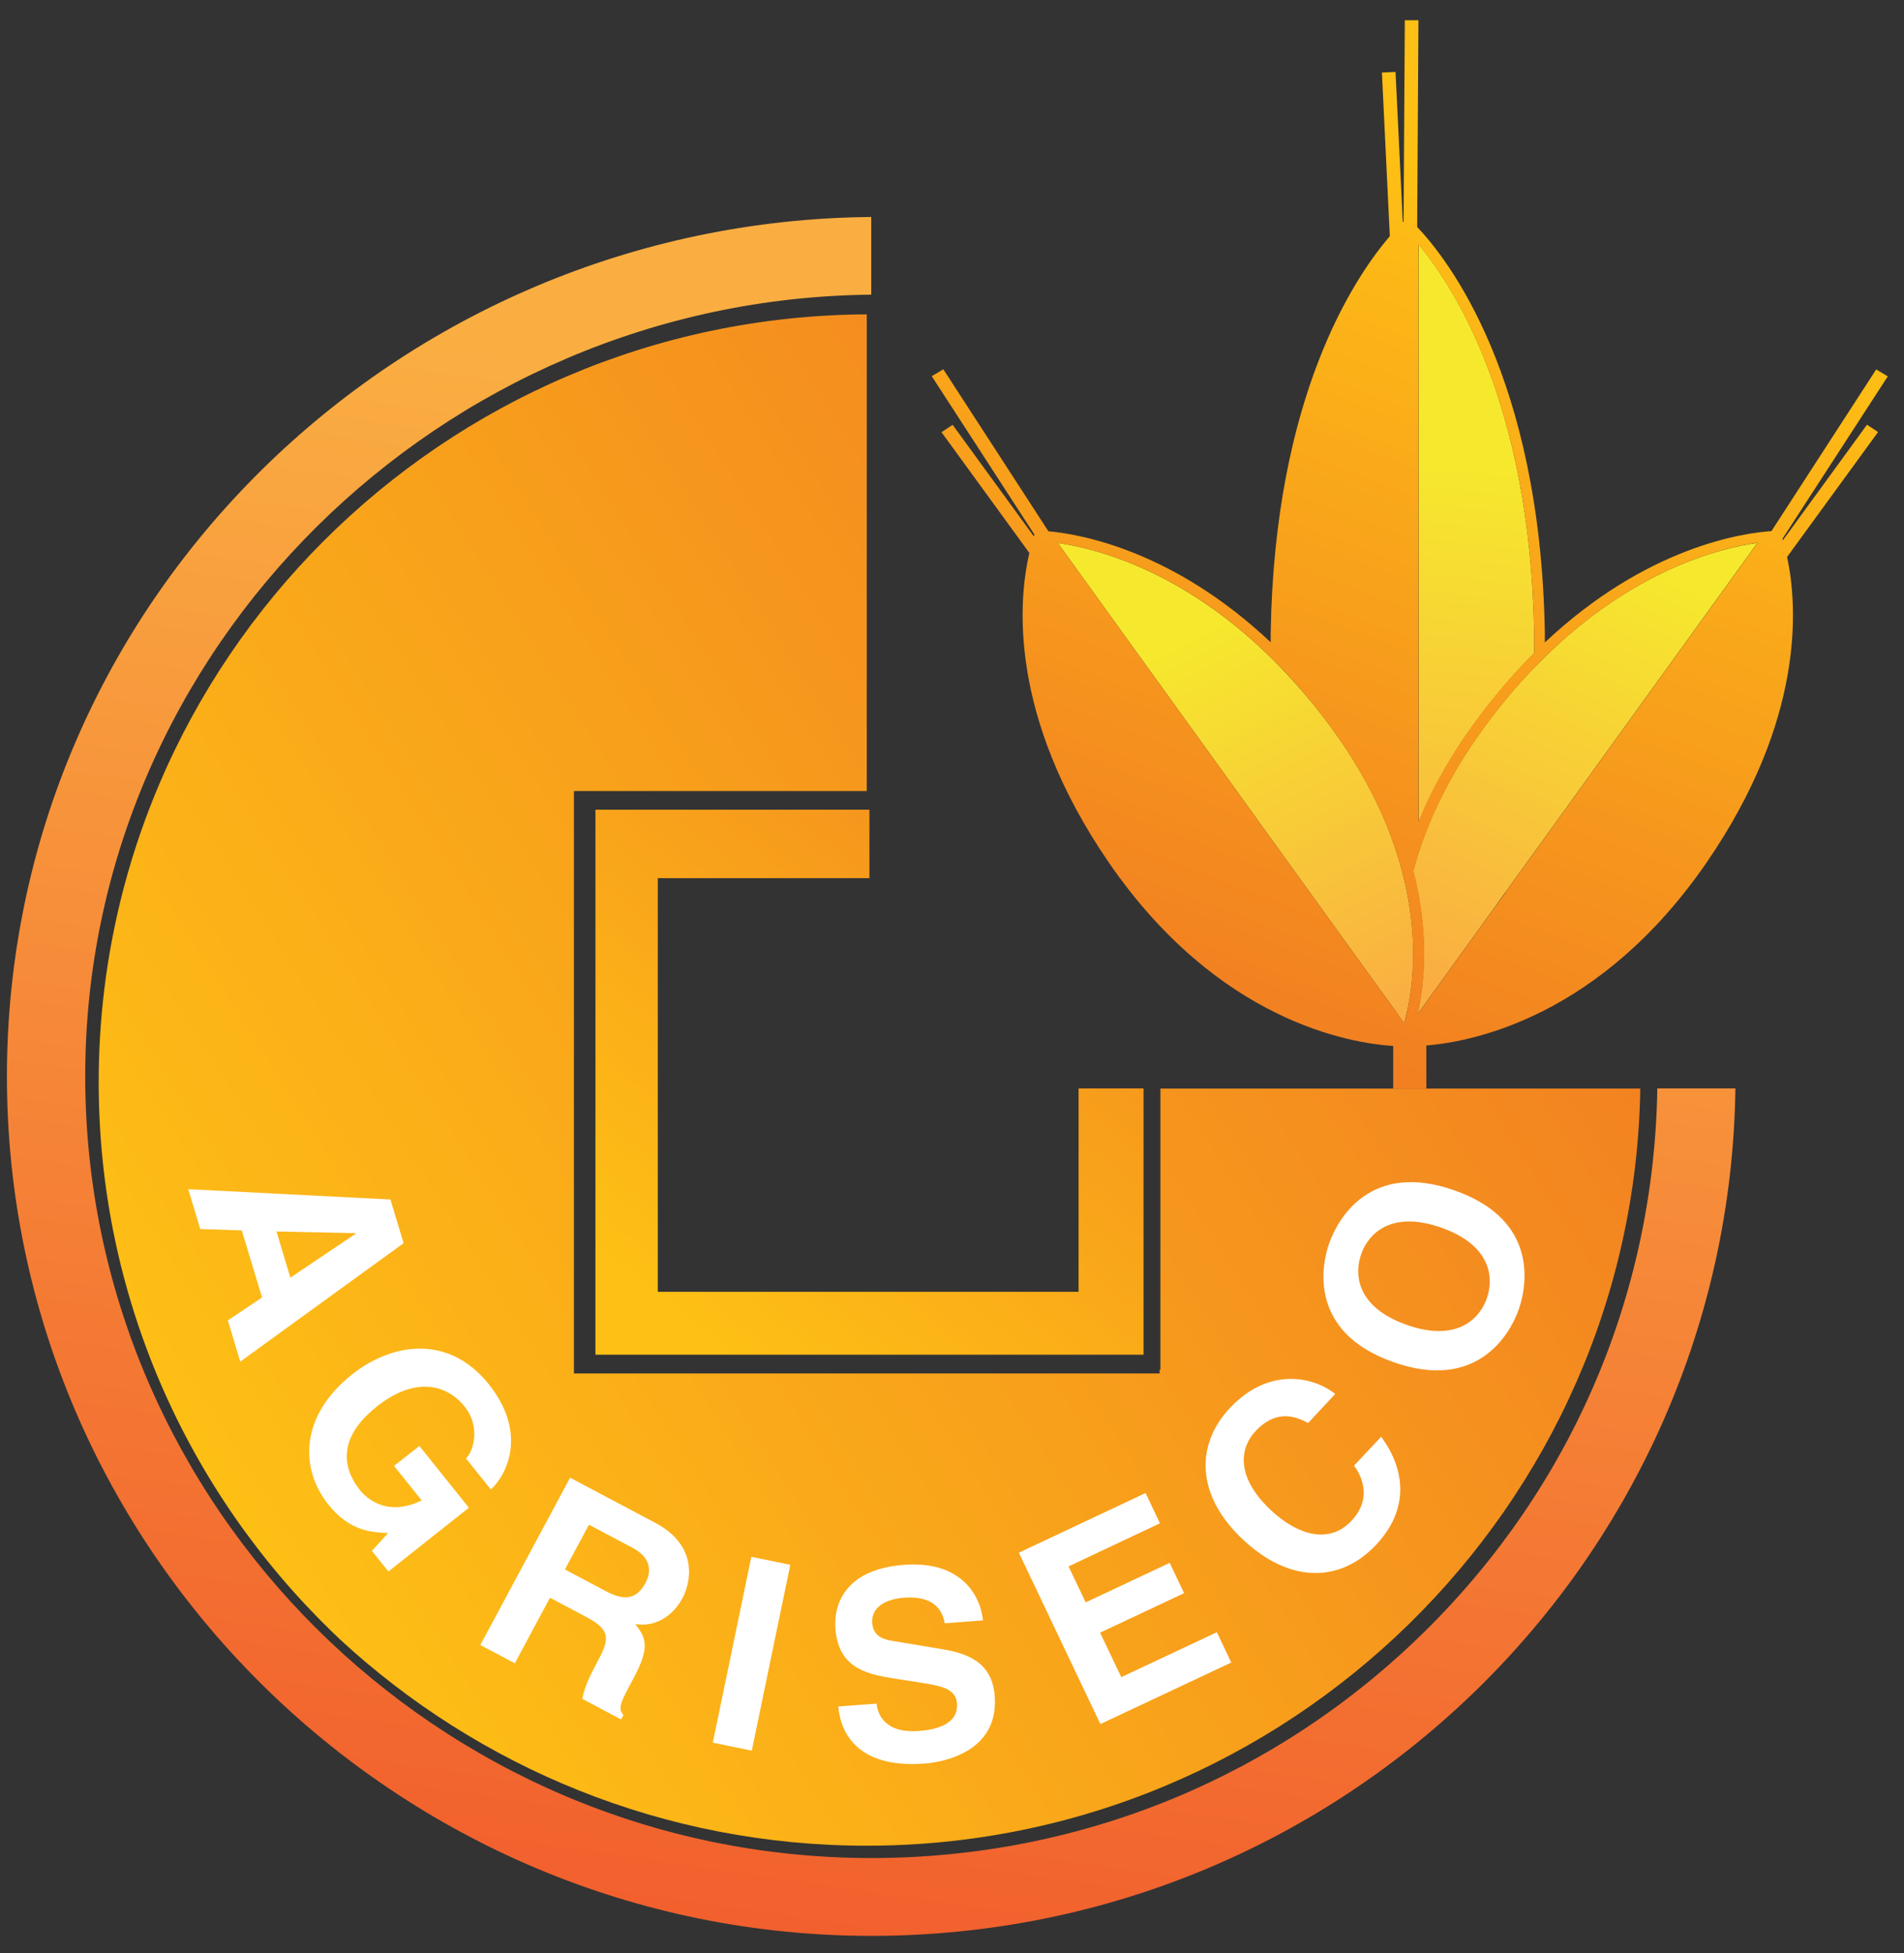 <svg width="78" height="80" viewBox="0 0 78 80" fill="none" xmlns="http://www.w3.org/2000/svg">
<rect x="0" y="0" width="78" height="80" fill="#333333" stroke="none"/>
<g id="Group">
<path id="Vector" d="M71.094 44.583C70.828 63.801 55.079 79.295 35.692 79.295C16.306 79.295 0.284 63.537 0.284 44.092C0.284 24.647 16.28 9.052 35.692 8.888V12.07C18.087 12.234 3.491 26.544 3.491 44.086C3.491 61.627 17.934 76.107 35.692 76.107C44.255 76.107 52.31 72.805 58.387 66.807C64.402 60.871 67.767 52.989 67.894 44.583H71.101H71.094Z" fill="url(#paint0_linear_1080_30961)"/>
<path id="Vector_2" d="M67.197 44.583C66.931 61.709 52.773 75.602 35.509 75.602C27.182 75.602 19.596 72.389 13.93 67.153C13.816 67.046 13.701 66.938 13.587 66.825C7.7 61.11 4.043 53.139 4.043 44.331C4.043 27.047 18.144 12.964 35.509 12.876V32.403H23.512V56.258H47.506V56.101H47.538V44.589H67.204L67.197 44.583Z" fill="url(#paint1_linear_1080_30961)"/>
<path id="Vector_3" d="M35.617 35.97V33.166H24.393V55.49H46.847V44.583H44.185V52.913H26.947V35.97H35.617Z" fill="url(#paint2_linear_1080_30961)"/>
<g id="Group_2">
<g id="Group_3">
<path id="Vector_4" d="M62.849 26.74C62.849 26.463 62.849 26.179 62.849 25.896C62.684 16.57 59.572 11.763 58.121 10.024V33.659C58.685 32.285 59.496 30.811 60.669 29.267C61.391 28.309 62.127 27.477 62.855 26.746L62.849 26.74Z" fill="url(#paint3_linear_1080_30961)"/>
<path id="Vector_5" d="M63.287 26.916C63.211 26.992 63.135 27.061 63.059 27.137C62.983 27.213 62.907 27.294 62.831 27.37C62.222 28 61.614 28.706 61.012 29.506C59.535 31.459 58.635 33.306 58.103 34.956C58.027 35.202 57.957 35.442 57.894 35.675C57.976 35.996 58.046 36.311 58.103 36.614C58.483 38.649 58.331 40.293 58.103 41.39C58.09 41.44 58.084 41.491 58.071 41.541L58.103 41.497L60.473 38.214L61.113 37.326L61.664 36.557L71.995 22.235C70.41 22.462 66.899 23.363 63.281 26.916H63.287Z" fill="url(#paint4_linear_1080_30961)"/>
<path id="Vector_6" d="M57.672 36.721C57.64 36.538 57.602 36.356 57.557 36.173C57.52 36.009 57.481 35.845 57.437 35.681C56.956 33.848 56.017 31.756 54.319 29.513C53.571 28.523 52.804 27.667 52.05 26.923C48.431 23.369 44.92 22.468 43.336 22.241L53.666 36.563L57.26 41.541L57.526 41.913C57.538 41.875 57.545 41.837 57.557 41.8C57.596 41.655 57.634 41.491 57.672 41.308C57.887 40.262 58.033 38.674 57.672 36.715V36.721Z" fill="url(#paint5_linear_1080_30961)"/>
</g>
<path id="Vector_7" d="M76.481 17.401L73.04 22.126C73.04 22.126 73.027 22.088 73.02 22.07L77.336 15.416L76.861 15.132L72.57 21.755C71.423 21.83 67.462 22.385 63.286 26.317C63.286 26.178 63.286 26.039 63.286 25.894C63.102 15.422 59.287 10.589 58.057 9.298L58.108 0.829H57.55L57.5 9.077C57.487 9.077 57.481 9.09 57.468 9.102L57.17 2.946L56.612 2.971L56.936 9.676C55.453 11.402 52.22 16.266 52.056 25.888C52.056 26.033 52.056 26.172 52.056 26.31C48.069 22.549 44.273 21.881 42.949 21.761L38.645 15.126L38.17 15.409L42.378 21.899C42.378 21.899 42.365 21.944 42.353 21.969L39.026 17.401L38.569 17.703L42.169 22.649C41.725 24.558 41.282 29.297 45.426 35.333C49.901 41.836 55.3 42.73 57.075 42.844V44.589H58.431V42.825C60.352 42.667 65.567 41.647 69.915 35.327C73.946 29.467 73.642 24.823 73.211 22.813L76.937 17.697L76.481 17.394V17.401ZM58.114 10.022C59.566 11.768 62.684 16.569 62.849 25.894C62.849 26.184 62.849 26.468 62.849 26.745C62.113 27.47 61.378 28.308 60.662 29.259C59.49 30.803 58.678 32.277 58.114 33.651V10.022ZM57.677 41.306C57.639 41.489 57.601 41.653 57.563 41.798C57.55 41.829 57.544 41.867 57.531 41.911L57.259 41.54L53.665 36.562L43.335 22.24C44.926 22.473 48.431 23.368 52.049 26.921C52.81 27.665 53.57 28.522 54.318 29.517C56.01 31.761 56.948 33.852 57.436 35.68C57.481 35.85 57.519 36.014 57.557 36.171C57.601 36.36 57.639 36.543 57.671 36.719C57.829 37.583 57.886 38.37 57.886 39.07C57.886 39.964 57.791 40.72 57.671 41.306H57.677ZM61.682 36.556L61.125 37.318L60.485 38.206L58.114 41.489L58.083 41.533C58.095 41.483 58.102 41.432 58.114 41.382C58.343 40.292 58.495 38.641 58.114 36.612C58.057 36.303 57.988 35.995 57.905 35.673C57.969 35.44 58.038 35.201 58.114 34.955C58.647 33.304 59.547 31.458 61.023 29.505C61.625 28.704 62.234 27.999 62.842 27.369C62.912 27.293 62.994 27.211 63.064 27.136L63.292 26.909C66.917 23.355 70.422 22.46 72.007 22.227L61.676 36.549L61.682 36.556Z" fill="url(#paint6_linear_1080_30961)"/>
</g>
<g id="Group_4">
<path id="Vector_8" d="M8.206 50.349L7.712 48.71L15.995 49.133L16.534 50.922L9.841 55.774L9.334 54.085L10.735 53.146L9.905 50.399L8.206 50.342V50.349ZM11.324 50.437L11.895 52.334L14.575 50.531V50.513L11.324 50.443V50.437Z" fill="white"/>
<path id="Vector_9" d="M17.174 59.22L19.208 61.759L15.913 64.368L15.235 63.524L15.9 62.793C15.266 62.768 14.341 62.742 13.454 61.633C12.281 60.172 12.275 58.004 14.417 56.303C16.077 54.986 18.384 54.658 20.019 56.693L20.032 56.712C21.521 58.577 20.894 60.272 20.108 61.01L19.088 59.737C19.329 59.548 19.747 58.508 19.031 57.613C18.308 56.706 17.003 56.366 15.437 57.613C13.771 58.937 14.062 60.184 14.753 61.047C14.975 61.325 15.83 62.169 17.275 61.457L16.141 60.046L17.174 59.233V59.22Z" fill="white"/>
<path id="Vector_10" d="M23.347 60.525L26.833 62.371C28.665 63.341 28.278 64.866 27.961 65.459C27.555 66.215 26.827 66.656 26.022 66.523C26.453 67.072 26.649 67.443 25.965 68.722C25.426 69.724 25.293 69.97 25.54 70.247L25.445 70.43L23.854 69.586C23.93 69.208 24.063 68.83 24.444 68.124C24.944 67.191 25.084 66.794 24.019 66.234L22.53 65.446L21.091 68.13L19.678 67.38L23.354 60.531L23.347 60.525ZM24.83 65.181C25.578 65.578 26.079 65.515 26.446 64.835C26.643 64.469 26.763 63.852 25.92 63.404L24.127 62.453L23.144 64.287L24.83 65.181Z" fill="white"/>
<path id="Vector_11" d="M30.798 71.709L29.201 71.381L30.779 63.769L32.376 64.097L30.798 71.709Z" fill="white"/>
<path id="Vector_12" d="M35.908 69.774C35.953 70.203 36.231 71.009 37.651 70.902C38.424 70.845 39.267 70.593 39.204 69.774C39.16 69.169 38.557 69.056 37.721 68.924L36.872 68.791C35.591 68.596 34.356 68.407 34.222 66.706C34.159 65.842 34.508 64.286 37.036 64.097C39.426 63.914 40.18 65.42 40.269 66.372L38.703 66.491C38.633 66.151 38.443 65.338 37.017 65.445C36.396 65.49 35.68 65.773 35.731 66.479C35.775 67.084 36.288 67.172 36.618 67.222L38.551 67.544C39.635 67.72 40.642 68.079 40.75 69.472C40.928 71.803 38.557 72.187 37.873 72.238C35.027 72.452 34.419 70.864 34.343 69.9L35.902 69.781L35.908 69.774Z" fill="white"/>
<path id="Vector_13" d="M47.519 62.396L43.774 64.161L44.477 65.635L47.918 64.016L48.508 65.257L45.066 66.876L45.935 68.697L49.851 66.857L50.441 68.099L45.079 70.619L41.739 63.6L46.93 61.155L47.519 62.396Z" fill="white"/>
<path id="Vector_14" d="M53.59 58.288C53.159 58.067 52.341 57.651 51.422 58.634C50.89 59.202 50.484 60.399 52.1 61.892C53.127 62.843 54.432 63.291 55.37 62.289C55.985 61.634 56.042 60.827 55.472 60.033L56.581 58.849C57.601 60.235 57.715 61.848 56.378 63.272C54.965 64.784 52.918 64.916 50.947 63.089C48.95 61.237 49.001 59.151 50.376 57.683C51.967 55.982 53.792 56.379 54.699 57.097L53.59 58.288Z" fill="white"/>
<path id="Vector_15" d="M54.457 50.91C54.806 49.939 56.13 47.538 59.591 48.761C63.045 49.977 62.557 52.674 62.215 53.644C61.872 54.614 60.541 57.015 57.081 55.793C53.627 54.577 54.115 51.874 54.457 50.91ZM60.909 53.184C61.201 52.359 61.105 51.017 59.046 50.286C56.986 49.561 56.054 50.538 55.763 51.37C55.471 52.195 55.566 53.537 57.626 54.268C59.686 54.992 60.617 54.016 60.909 53.184Z" fill="white"/>
</g>
</g>
<defs>
<linearGradient id="paint0_linear_1080_30961" x1="39.666" y1="17.199" x2="30.104" y2="82.714" gradientUnits="userSpaceOnUse">
<stop stop-color="#FAAE42"/>
<stop offset="1" stop-color="#F15B2C"/>
</linearGradient>
<linearGradient id="paint1_linear_1080_30961" x1="60.315" y1="28.792" x2="8.284" y2="61.666" gradientUnits="userSpaceOnUse">
<stop stop-color="#F28021"/>
<stop offset="1" stop-color="#FEC015"/>
</linearGradient>
<linearGradient id="paint2_linear_1080_30961" x1="48.146" y1="28.837" x2="28.002" y2="54.041" gradientUnits="userSpaceOnUse">
<stop stop-color="#F28021"/>
<stop offset="1" stop-color="#FEC015"/>
</linearGradient>
<linearGradient id="paint3_linear_1080_30961" x1="58.197" y1="39.827" x2="60.403" y2="18.867" gradientUnits="userSpaceOnUse">
<stop stop-color="#FAAE42"/>
<stop offset="1" stop-color="#F6E92D"/>
</linearGradient>
<linearGradient id="paint4_linear_1080_30961" x1="59.491" y1="40.526" x2="67.5" y2="22.975" gradientUnits="userSpaceOnUse">
<stop stop-color="#FAAE42"/>
<stop offset="1" stop-color="#F6E92D"/>
</linearGradient>
<linearGradient id="paint5_linear_1080_30961" x1="56.968" y1="41.529" x2="49.012" y2="25.695" gradientUnits="userSpaceOnUse">
<stop stop-color="#FAAE42"/>
<stop offset="1" stop-color="#F6E92D"/>
</linearGradient>
<linearGradient id="paint6_linear_1080_30961" x1="48.545" y1="40.45" x2="61.029" y2="7.787" gradientUnits="userSpaceOnUse">
<stop stop-color="#F28021"/>
<stop offset="1" stop-color="#FEC015"/>
</linearGradient>
</defs>
</svg>

